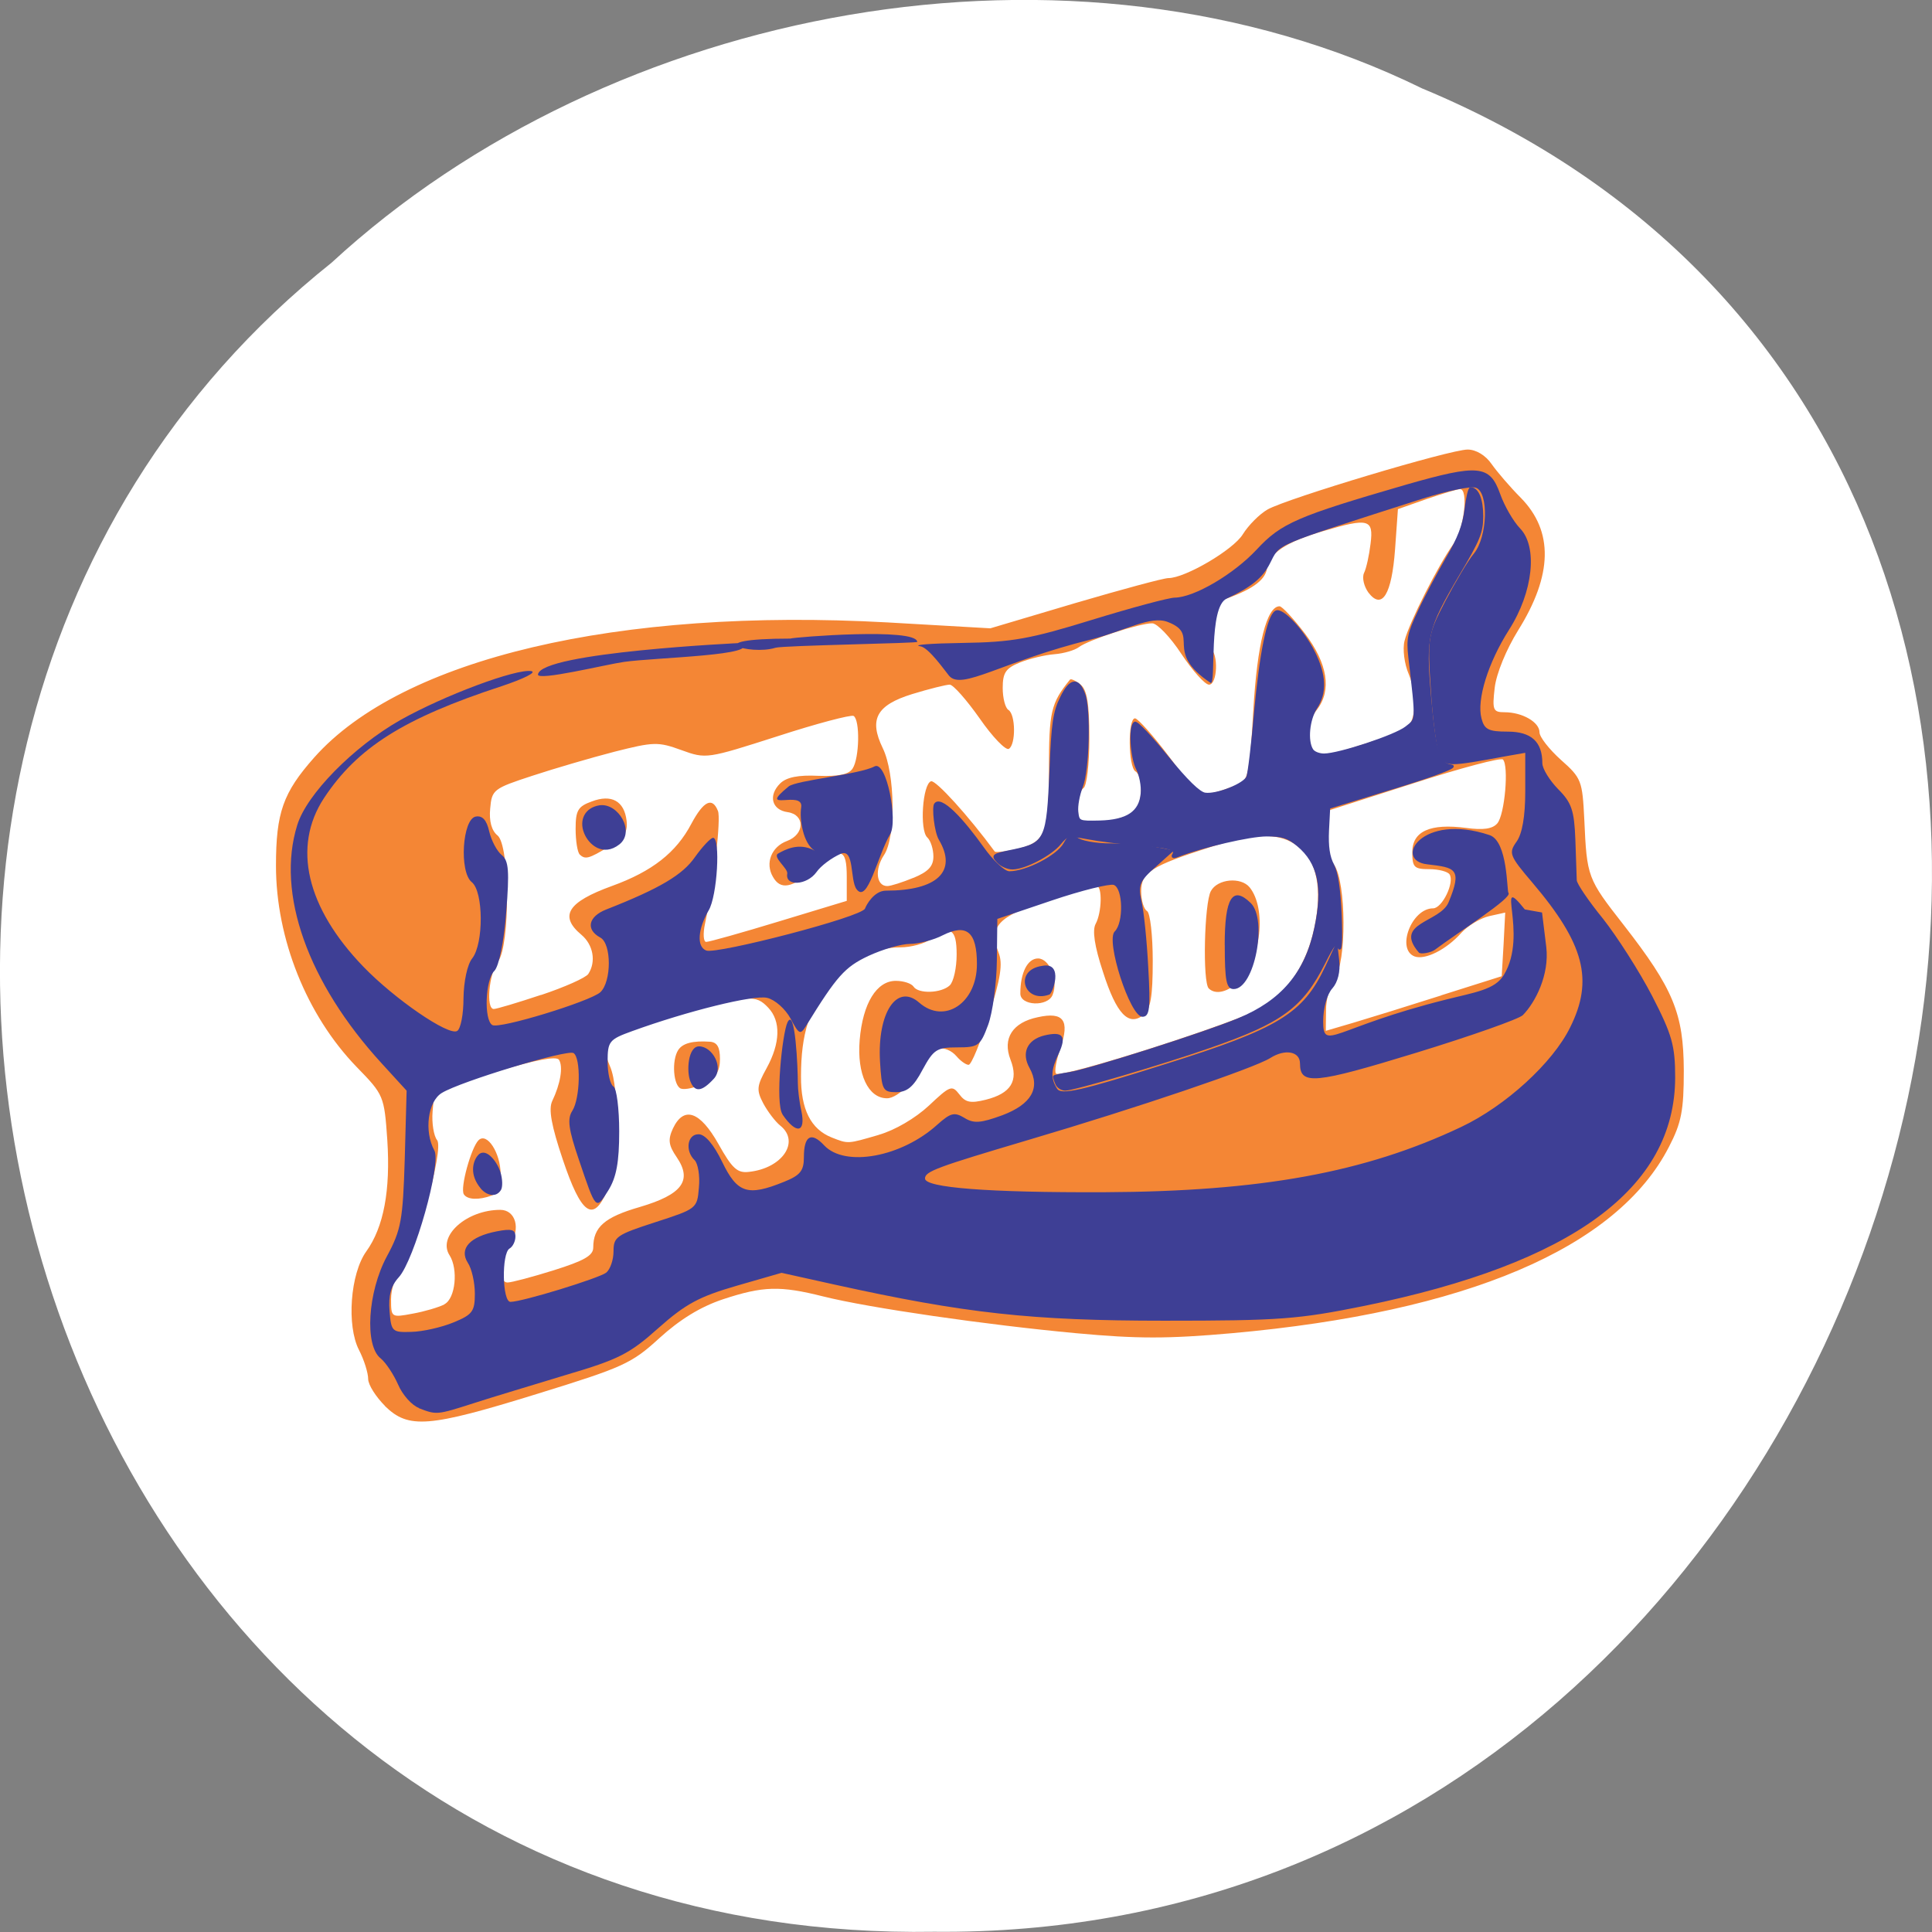<svg xmlns="http://www.w3.org/2000/svg" viewBox="0 0 32 32"><rect x="0" y="0" width="32" height="32" fill="#808080" stroke="none"/><path d="m 23.566 1.469 c 15.12 6.301 8.375 30.688 -8.094 30.527 c -14.965 0.246 -20.641 -19.14 -9.98 -27.645 c 4.609 -4.25 12.25 -5.738 18.07 -2.883" fill="#fff" fill-opacity="0.996"/><path d="m 6.379 23.289 c -0.152 -0.152 -0.281 -0.352 -0.281 -0.449 c 0 -0.098 -0.066 -0.313 -0.152 -0.48 c -0.207 -0.402 -0.145 -1.262 0.121 -1.633 c 0.289 -0.402 0.402 -1.012 0.348 -1.844 c -0.051 -0.734 -0.059 -0.75 -0.508 -1.211 c -0.828 -0.855 -1.336 -2.125 -1.336 -3.332 c 0 -0.879 0.117 -1.211 0.633 -1.793 c 1.457 -1.641 5.03 -2.484 9.492 -2.238 l 1.707 0.098 l 1.406 -0.418 c 0.773 -0.227 1.465 -0.414 1.543 -0.414 c 0.277 0 1.078 -0.469 1.234 -0.727 c 0.09 -0.145 0.273 -0.332 0.41 -0.41 c 0.328 -0.184 3.02 -0.992 3.313 -0.992 c 0.137 0 0.297 0.094 0.398 0.242 c 0.094 0.133 0.309 0.383 0.48 0.555 c 0.547 0.555 0.531 1.281 -0.043 2.199 c -0.195 0.316 -0.359 0.711 -0.387 0.949 c -0.043 0.371 -0.027 0.406 0.164 0.406 c 0.293 0 0.578 0.164 0.578 0.332 c 0 0.078 0.16 0.281 0.355 0.457 c 0.34 0.301 0.355 0.344 0.387 0.988 c 0.043 0.957 0.051 0.977 0.652 1.746 c 0.824 1.059 0.992 1.465 0.996 2.41 c 0 0.664 -0.039 0.867 -0.246 1.266 c -0.859 1.676 -3.359 2.738 -7.238 3.086 c -1.063 0.094 -1.566 0.094 -2.582 0 c -1.477 -0.137 -3.426 -0.418 -4.188 -0.609 c -0.715 -0.18 -0.996 -0.172 -1.66 0.047 c -0.375 0.125 -0.715 0.336 -1.051 0.641 c -0.465 0.426 -0.598 0.484 -2.027 0.926 c -1.805 0.559 -2.129 0.582 -2.52 0.203 m 0.984 -1.688 c 0.184 -0.094 0.23 -0.582 0.086 -0.809 c -0.207 -0.316 0.277 -0.754 0.84 -0.754 c 0.254 0 0.344 0.32 0.156 0.574 c -0.176 0.246 -0.195 0.629 -0.035 0.629 c 0.063 0 0.406 -0.09 0.766 -0.203 c 0.496 -0.156 0.652 -0.242 0.652 -0.375 c 0 -0.34 0.188 -0.504 0.77 -0.672 c 0.703 -0.207 0.875 -0.438 0.613 -0.824 c -0.137 -0.199 -0.148 -0.293 -0.063 -0.477 c 0.18 -0.379 0.449 -0.285 0.754 0.258 c 0.227 0.406 0.313 0.484 0.504 0.461 c 0.555 -0.059 0.852 -0.5 0.52 -0.766 c -0.082 -0.066 -0.207 -0.23 -0.281 -0.367 c -0.117 -0.223 -0.109 -0.289 0.055 -0.586 c 0.227 -0.414 0.238 -0.777 0.027 -1 c -0.211 -0.223 -0.316 -0.215 -1.477 0.121 c -1.215 0.355 -1.32 0.434 -1.145 0.848 c 0.168 0.383 0.137 1.637 -0.051 2.07 c -0.227 0.527 -0.426 0.383 -0.73 -0.523 c -0.191 -0.566 -0.238 -0.836 -0.176 -0.969 c 0.137 -0.285 0.184 -0.57 0.113 -0.684 c -0.043 -0.066 -0.391 0 -1.063 0.203 l -1 0.301 l -0.031 0.352 c -0.016 0.191 0.02 0.406 0.074 0.473 c 0.125 0.145 -0.383 1.926 -0.617 2.18 c -0.078 0.086 -0.145 0.289 -0.145 0.457 c 0 0.301 0.004 0.305 0.359 0.238 c 0.195 -0.035 0.43 -0.105 0.523 -0.152 m 0.324 -1.824 c -0.066 -0.102 0.121 -0.773 0.242 -0.895 c 0.141 -0.141 0.367 0.211 0.367 0.563 c 0 0.184 -0.055 0.316 -0.148 0.352 c -0.215 0.078 -0.402 0.07 -0.461 -0.02 m 3.598 -1.75 c -0.129 -0.043 -0.16 -0.469 -0.047 -0.641 c 0.074 -0.113 0.242 -0.156 0.523 -0.137 c 0.121 0.008 0.168 0.09 0.168 0.285 c 0 0.207 -0.066 0.309 -0.262 0.406 c -0.145 0.07 -0.316 0.109 -0.383 0.086 m 3.273 0.766 c 0.273 -0.078 0.609 -0.277 0.832 -0.484 c 0.352 -0.332 0.383 -0.344 0.504 -0.188 c 0.102 0.137 0.188 0.152 0.438 0.09 c 0.418 -0.105 0.547 -0.313 0.41 -0.664 c -0.137 -0.352 0.035 -0.617 0.453 -0.703 c 0.426 -0.094 0.531 0.051 0.375 0.508 c -0.07 0.203 -0.105 0.398 -0.074 0.426 c 0.09 0.086 3.074 -0.871 3.426 -1.098 c 0.441 -0.289 0.727 -0.727 0.852 -1.316 c 0.137 -0.641 0.043 -1.113 -0.262 -1.344 c -0.309 -0.238 -0.699 -0.234 -1.465 0.008 c -0.969 0.309 -1.141 0.418 -1.141 0.73 c 0 0.148 0.043 0.297 0.098 0.328 c 0.051 0.031 0.094 0.402 0.094 0.824 c 0 0.59 -0.035 0.801 -0.152 0.895 c -0.246 0.199 -0.449 -0.012 -0.672 -0.711 c -0.141 -0.426 -0.18 -0.691 -0.121 -0.797 c 0.102 -0.188 0.113 -0.629 0.012 -0.629 c -0.039 0 -0.406 0.109 -0.816 0.242 c -0.813 0.262 -0.973 0.434 -0.805 0.863 c 0.074 0.184 0.035 0.426 -0.16 1.047 c -0.141 0.445 -0.289 0.813 -0.336 0.813 c -0.043 0 -0.133 -0.063 -0.199 -0.141 c -0.168 -0.195 -0.453 -0.172 -0.523 0.039 c -0.098 0.301 -0.438 0.656 -0.629 0.656 c -0.313 0 -0.5 -0.402 -0.453 -0.965 c 0.051 -0.609 0.281 -0.98 0.598 -0.98 c 0.129 0 0.258 0.043 0.293 0.094 c 0.078 0.125 0.461 0.113 0.602 -0.02 c 0.063 -0.063 0.113 -0.289 0.113 -0.512 c 0 -0.426 -0.102 -0.488 -0.426 -0.254 c -0.102 0.074 -0.328 0.137 -0.504 0.137 c -0.418 0 -0.785 0.188 -1.152 0.594 c -0.352 0.387 -0.496 0.836 -0.496 1.539 c -0.004 0.551 0.164 0.879 0.508 1.016 c 0.277 0.109 0.258 0.109 0.781 -0.043 m 2.344 -2.344 c 0 -0.344 0.121 -0.578 0.293 -0.578 c 0.191 0 0.34 0.363 0.242 0.602 c -0.078 0.203 -0.539 0.184 -0.535 -0.023 m 3.121 -0.082 c -0.105 -0.102 -0.074 -1.418 0.035 -1.613 c 0.109 -0.203 0.496 -0.238 0.641 -0.063 c 0.285 0.352 0.191 1.203 -0.172 1.555 c -0.191 0.184 -0.391 0.23 -0.504 0.121 m 3.852 0.113 l 1 -0.316 l 0.031 -0.527 l 0.027 -0.527 l -0.266 0.059 c -0.148 0.035 -0.355 0.16 -0.461 0.277 c -0.246 0.277 -0.598 0.453 -0.773 0.391 c -0.309 -0.117 -0.051 -0.797 0.305 -0.797 c 0.152 0 0.359 -0.43 0.273 -0.563 c -0.031 -0.047 -0.184 -0.086 -0.336 -0.086 c -0.25 0 -0.281 -0.031 -0.281 -0.281 c 0 -0.348 0.297 -0.48 0.891 -0.402 c 0.285 0.039 0.438 0.016 0.516 -0.074 c 0.125 -0.141 0.195 -0.961 0.094 -1.059 c -0.035 -0.035 -0.699 0.141 -1.473 0.391 l -1.414 0.453 l -0.027 0.348 c -0.02 0.207 0.027 0.43 0.117 0.551 c 0.203 0.281 0.211 1.629 0.008 1.887 c -0.074 0.098 -0.141 0.332 -0.141 0.52 l -0.004 0.344 l 0.453 -0.133 c 0.25 -0.074 0.906 -0.277 1.457 -0.453 m -14.906 -0.008 c 0.387 -0.129 0.738 -0.285 0.781 -0.348 c 0.133 -0.203 0.082 -0.484 -0.113 -0.648 c -0.375 -0.313 -0.23 -0.543 0.504 -0.809 c 0.668 -0.242 1.066 -0.555 1.316 -1.031 c 0.203 -0.379 0.348 -0.449 0.441 -0.211 c 0.051 0.133 -0.066 1.164 -0.215 1.867 c -0.035 0.164 -0.027 0.301 0.02 0.301 c 0.047 0 0.59 -0.152 1.207 -0.34 l 1.121 -0.34 v -0.398 c 0 -0.48 -0.098 -0.504 -0.539 -0.125 c -0.367 0.313 -0.559 0.348 -0.684 0.125 c -0.133 -0.227 -0.023 -0.5 0.234 -0.594 c 0.293 -0.109 0.301 -0.434 0.012 -0.477 c -0.266 -0.035 -0.328 -0.277 -0.125 -0.477 c 0.105 -0.102 0.301 -0.141 0.629 -0.125 c 0.34 0.012 0.508 -0.023 0.57 -0.121 c 0.113 -0.172 0.125 -0.805 0.016 -0.871 c -0.043 -0.023 -0.609 0.125 -1.258 0.336 c -1.172 0.375 -1.184 0.379 -1.594 0.23 c -0.387 -0.141 -0.461 -0.137 -1.109 0.027 c -0.379 0.098 -0.992 0.277 -1.359 0.398 c -0.645 0.211 -0.672 0.23 -0.699 0.543 c -0.02 0.207 0.023 0.367 0.121 0.445 c 0.207 0.164 0.211 1.828 0.008 2.09 c -0.148 0.191 -0.203 0.785 -0.07 0.785 c 0.047 0 0.398 -0.105 0.785 -0.234 m 0.637 -2.328 c -0.035 -0.035 -0.066 -0.223 -0.066 -0.422 c 0 -0.305 0.039 -0.371 0.266 -0.453 c 0.328 -0.125 0.539 -0.008 0.578 0.316 c 0.023 0.191 -0.039 0.285 -0.289 0.43 c -0.344 0.207 -0.395 0.219 -0.492 0.129 m 5.531 0.391 c 0.246 -0.102 0.332 -0.191 0.332 -0.355 c 0 -0.117 -0.043 -0.262 -0.102 -0.316 c -0.129 -0.121 -0.078 -0.883 0.063 -0.93 c 0.078 -0.023 0.621 0.574 1.055 1.164 c 0.012 0.016 0.156 0.004 0.316 -0.031 c 0.523 -0.113 0.582 -0.238 0.582 -1.328 c 0 -0.953 0.031 -1.098 0.348 -1.488 c 0.016 -0.02 0.094 0.016 0.176 0.082 c 0.105 0.086 0.145 0.309 0.145 0.887 c 0 0.426 -0.043 0.797 -0.098 0.828 c -0.051 0.031 -0.094 0.184 -0.094 0.34 c 0 0.285 0.004 0.285 0.402 0.223 c 0.219 -0.035 0.457 -0.105 0.523 -0.16 c 0.148 -0.117 0.168 -0.598 0.031 -0.68 c -0.121 -0.074 -0.129 -0.879 -0.008 -0.879 c 0.047 0 0.309 0.293 0.578 0.652 c 0.516 0.688 0.488 0.68 1.109 0.453 c 0.188 -0.066 0.211 -0.168 0.273 -1.238 c 0.063 -1.098 0.223 -1.723 0.434 -1.723 c 0.043 0 0.234 0.207 0.422 0.453 c 0.375 0.496 0.445 0.938 0.199 1.258 c -0.16 0.199 -0.184 0.496 -0.055 0.688 c 0.066 0.105 0.219 0.082 0.848 -0.121 c 0.719 -0.23 0.77 -0.266 0.813 -0.543 c 0.023 -0.164 -0.012 -0.438 -0.086 -0.609 c -0.074 -0.172 -0.105 -0.418 -0.07 -0.555 c 0.074 -0.297 0.563 -1.262 0.809 -1.602 c 0.176 -0.238 0.254 -0.914 0.109 -0.91 c -0.039 0 -0.289 0.074 -0.551 0.164 l -0.477 0.168 l -0.047 0.66 c -0.055 0.754 -0.215 1.016 -0.441 0.723 c -0.074 -0.102 -0.109 -0.246 -0.074 -0.324 c 0.039 -0.078 0.086 -0.297 0.109 -0.488 c 0.051 -0.406 -0.031 -0.43 -0.785 -0.207 c -0.617 0.18 -0.891 0.363 -0.93 0.617 c -0.031 0.203 -0.258 0.363 -0.77 0.535 c -0.219 0.074 -0.266 0.145 -0.266 0.41 c 0 0.18 0.043 0.348 0.098 0.379 c 0.137 0.086 0.117 0.602 -0.023 0.602 c -0.066 0 -0.273 -0.23 -0.457 -0.508 c -0.184 -0.281 -0.402 -0.508 -0.484 -0.508 c -0.199 -0.004 -1.063 0.277 -1.215 0.395 c -0.066 0.051 -0.25 0.105 -0.406 0.117 c -0.156 0.012 -0.414 0.074 -0.57 0.137 c -0.234 0.094 -0.285 0.168 -0.285 0.422 c 0 0.168 0.043 0.332 0.094 0.363 c 0.121 0.074 0.125 0.574 0.008 0.645 c -0.051 0.031 -0.27 -0.195 -0.484 -0.504 c -0.215 -0.305 -0.438 -0.559 -0.496 -0.559 c -0.059 0 -0.34 0.07 -0.621 0.156 c -0.594 0.184 -0.719 0.418 -0.488 0.895 c 0.207 0.422 0.219 1.48 0.02 1.773 c -0.156 0.234 -0.129 0.512 0.055 0.512 c 0.059 0 0.254 -0.063 0.434 -0.137" fill="#f48635"/><g fill="#3e3f95"><path d="m 6.938 23.32 c -0.117 -0.043 -0.273 -0.219 -0.344 -0.387 c -0.074 -0.168 -0.203 -0.363 -0.289 -0.434 c -0.27 -0.211 -0.215 -1.098 0.102 -1.688 c 0.238 -0.441 0.266 -0.602 0.297 -1.617 l 0.031 -1.129 l -0.414 -0.453 c -1.223 -1.336 -1.75 -2.816 -1.398 -3.945 c 0.156 -0.512 0.93 -1.297 1.703 -1.738 c 0.727 -0.41 1.93 -0.859 2.176 -0.813 c 0.09 0.02 -0.133 0.129 -0.496 0.25 c -1.621 0.531 -2.387 1.016 -2.941 1.855 c -0.527 0.805 -0.289 1.813 0.652 2.789 c 0.52 0.539 1.414 1.152 1.555 1.066 c 0.059 -0.035 0.105 -0.277 0.105 -0.543 c 0.004 -0.277 0.063 -0.559 0.145 -0.66 c 0.191 -0.246 0.187 -1.105 -0.008 -1.262 c -0.211 -0.168 -0.156 -1.047 0.066 -1.086 c 0.109 -0.02 0.18 0.055 0.223 0.246 c 0.035 0.152 0.129 0.328 0.207 0.391 c 0.117 0.094 0.129 0.266 0.074 0.953 c -0.039 0.5 -0.121 0.887 -0.195 0.965 c -0.152 0.145 -0.176 0.813 -0.035 0.898 c 0.117 0.07 1.617 -0.391 1.789 -0.543 c 0.188 -0.176 0.188 -0.805 0 -0.906 c -0.246 -0.133 -0.199 -0.348 0.098 -0.465 c 0.887 -0.348 1.266 -0.574 1.469 -0.867 c 0.125 -0.176 0.262 -0.32 0.301 -0.32 c 0.125 0 0.07 0.965 -0.074 1.203 c -0.172 0.297 -0.207 0.598 -0.039 0.664 c 0.18 0.063 2.574 -0.555 2.629 -0.695 c 0.023 -0.063 0.152 -0.297 0.348 -0.297 c 0.836 0 1.191 -0.313 0.875 -0.844 c -0.078 -0.137 -0.117 -0.535 -0.078 -0.594 c 0.113 -0.176 0.508 0.281 0.816 0.711 c 0.156 0.223 0.352 0.406 0.43 0.406 c 0.277 0 0.789 -0.266 0.898 -0.465 c 0.082 -0.148 0.141 -0.176 0.219 -0.102 c 0.059 0.059 0.309 0.105 0.555 0.105 c 0.246 0 0.582 0.023 0.75 0.059 l 0.305 0.059 l -0.301 0.27 c -0.266 0.23 -0.297 0.309 -0.238 0.566 c 0.039 0.16 0.09 0.66 0.113 1.105 c 0.039 0.68 0.023 0.813 -0.098 0.813 c -0.203 0 -0.613 -1.266 -0.457 -1.414 c 0.148 -0.145 0.137 -0.711 -0.016 -0.77 c -0.066 -0.023 -0.531 0.09 -1.027 0.258 l -0.902 0.305 l -0.008 0.691 c -0.004 0.383 -0.07 0.863 -0.145 1.066 c -0.129 0.348 -0.164 0.371 -0.512 0.371 c -0.34 0 -0.391 0.035 -0.574 0.371 c -0.148 0.281 -0.254 0.371 -0.438 0.371 c -0.219 0 -0.238 -0.039 -0.266 -0.504 c -0.047 -0.809 0.277 -1.305 0.648 -0.98 c 0.418 0.367 0.957 0.008 0.957 -0.637 c 0 -0.531 -0.168 -0.676 -0.562 -0.48 c -0.156 0.082 -0.406 0.145 -0.547 0.145 c -0.145 0 -0.453 0.09 -0.688 0.199 c -0.391 0.184 -0.523 0.332 -1.031 1.156 c -0.098 0.156 -0.117 0.148 -0.258 -0.117 c -0.086 -0.16 -0.258 -0.313 -0.387 -0.344 c -0.219 -0.055 -1.324 0.219 -2.238 0.551 c -0.379 0.137 -0.406 0.168 -0.406 0.504 c 0 0.195 0.043 0.383 0.098 0.414 c 0.051 0.031 0.094 0.367 0.094 0.742 c 0 0.512 -0.047 0.762 -0.18 0.977 c -0.207 0.332 -0.203 0.336 -0.488 -0.508 c -0.172 -0.504 -0.195 -0.676 -0.109 -0.809 c 0.133 -0.207 0.145 -0.879 0.02 -0.957 c -0.109 -0.063 -1.867 0.469 -2.18 0.66 c -0.234 0.141 -0.297 0.637 -0.125 0.953 c 0.121 0.215 -0.332 1.82 -0.59 2.102 c -0.129 0.141 -0.172 0.305 -0.152 0.555 c 0.027 0.344 0.043 0.359 0.363 0.348 c 0.184 -0.004 0.496 -0.074 0.695 -0.156 c 0.316 -0.129 0.355 -0.184 0.355 -0.477 c 0 -0.184 -0.051 -0.414 -0.117 -0.512 c -0.148 -0.234 0.035 -0.434 0.48 -0.52 c 0.242 -0.047 0.309 -0.031 0.309 0.086 c 0 0.078 -0.043 0.168 -0.098 0.199 c -0.133 0.082 -0.121 0.883 0.016 0.883 c 0.195 0 1.465 -0.391 1.586 -0.484 c 0.066 -0.055 0.121 -0.211 0.121 -0.355 c 0 -0.238 0.051 -0.273 0.691 -0.48 c 0.688 -0.223 0.695 -0.227 0.723 -0.574 c 0.02 -0.195 -0.016 -0.398 -0.07 -0.453 c -0.164 -0.156 -0.121 -0.434 0.066 -0.43 c 0.105 0 0.25 0.168 0.391 0.461 c 0.25 0.516 0.422 0.57 1.02 0.328 c 0.273 -0.109 0.332 -0.184 0.332 -0.41 c 0 -0.355 0.121 -0.426 0.336 -0.195 c 0.344 0.367 1.281 0.195 1.875 -0.344 c 0.219 -0.195 0.281 -0.211 0.445 -0.113 c 0.156 0.098 0.27 0.09 0.633 -0.043 c 0.477 -0.18 0.633 -0.449 0.449 -0.781 c -0.141 -0.25 -0.039 -0.469 0.242 -0.539 c 0.309 -0.074 0.375 0.008 0.242 0.297 c -0.133 0.277 -0.137 0.414 -0.027 0.586 c 0.07 0.105 0.398 0.031 1.781 -0.406 c 1.891 -0.594 2.289 -0.836 2.66 -1.621 l 0.195 -0.418 l 0.035 0.313 c 0.023 0.191 -0.023 0.367 -0.113 0.469 c -0.086 0.094 -0.152 0.324 -0.152 0.547 c 0 0.504 0.18 0.102 2.023 -0.359 c 0.492 -0.125 0.82 -0.164 0.969 -0.41 c 0.418 -0.684 -0.168 -1.727 0.348 -1.086 l 0.285 0.051 l 0.07 0.57 c 0.055 0.465 -0.184 0.922 -0.387 1.129 c -0.059 0.063 -0.855 0.344 -1.77 0.625 c -1.684 0.516 -1.922 0.539 -1.922 0.176 c 0 -0.199 -0.246 -0.246 -0.492 -0.09 c -0.266 0.168 -2.203 0.824 -4 1.355 c -1.527 0.453 -1.719 0.523 -1.719 0.641 c 0 0.152 1.043 0.234 2.961 0.227 c 2.602 -0.012 4.324 -0.324 5.922 -1.082 c 0.734 -0.348 1.512 -1.059 1.801 -1.645 c 0.395 -0.789 0.238 -1.387 -0.625 -2.402 c -0.379 -0.445 -0.395 -0.488 -0.262 -0.676 c 0.094 -0.129 0.145 -0.418 0.145 -0.836 v -0.637 l -0.313 0.055 c -0.973 0.18 -1 0.176 -1.102 0 c -0.051 -0.098 -0.117 -0.582 -0.148 -1.082 c -0.059 -0.887 -0.051 -0.926 0.238 -1.484 c 0.164 -0.313 0.375 -0.672 0.477 -0.793 c 0.223 -0.277 0.246 -1.01 0.031 -1.086 c -0.078 -0.031 -0.477 0.051 -0.883 0.18 c -2.523 0.809 -2.352 0.734 -2.531 1.078 c -0.121 0.238 -0.313 0.391 -0.715 0.578 c -0.305 0.141 -0.172 1.398 -0.262 1.398 c -0.801 -0.531 -0.152 -0.797 -0.715 -1.012 c -0.285 -0.109 -0.707 0.148 -1.262 0.289 c -1.5 0.371 -2.148 0.852 -2.359 0.602 c -0.063 -0.074 -0.336 -0.469 -0.477 -0.488 c -0.141 -0.023 0.172 -0.047 0.699 -0.055 c 0.824 -0.012 1.121 -0.066 2.148 -0.383 c 0.66 -0.203 1.273 -0.367 1.367 -0.367 c 0.324 -0.004 0.977 -0.387 1.359 -0.797 c 0.406 -0.438 0.672 -0.551 2.473 -1.074 c 1.203 -0.344 1.387 -0.328 1.559 0.152 c 0.07 0.199 0.219 0.457 0.332 0.574 c 0.293 0.305 0.215 1.051 -0.184 1.676 c -0.348 0.547 -0.539 1.16 -0.457 1.469 c 0.047 0.184 0.117 0.219 0.434 0.219 c 0.391 0 0.574 0.168 0.574 0.523 c 0 0.09 0.117 0.281 0.262 0.43 c 0.223 0.223 0.266 0.352 0.285 0.836 c 0.012 0.316 0.02 0.617 0.023 0.672 c 0 0.055 0.195 0.344 0.434 0.637 c 0.234 0.297 0.602 0.871 0.813 1.277 c 0.332 0.645 0.383 0.824 0.383 1.355 c -0.004 1.832 -1.703 3.078 -5.145 3.781 c -1.102 0.223 -1.406 0.246 -3.316 0.246 c -2.199 0 -3.297 -0.121 -5.461 -0.598 l -0.879 -0.195 l -0.746 0.215 c -0.621 0.18 -0.844 0.301 -1.293 0.699 c -0.48 0.43 -0.66 0.52 -1.531 0.777 c -0.539 0.164 -1.23 0.371 -1.531 0.469 c -0.609 0.195 -0.613 0.195 -0.906 0.082 m 1.023 -3.641 c -0.188 -0.227 -0.129 -0.438 -0.055 -0.535 c 0.125 -0.168 0.32 0.074 0.383 0.266 c 0.035 0.113 0.039 0.246 0.008 0.297 c -0.086 0.137 -0.246 0.082 -0.336 -0.027 m 5 -1.227 c -0.125 -0.188 -0.004 -1.34 0.082 -1.523 c 0.129 -0.27 0.172 0.762 0.172 1.01 c 0 0.094 0.023 0.305 0.059 0.461 c 0.074 0.359 -0.086 0.387 -0.313 0.055 m -1.527 -0.551 c -0.066 -0.164 -0.039 -0.578 0.145 -0.578 c 0.219 0 0.418 0.352 0.242 0.539 c -0.199 0.215 -0.313 0.227 -0.387 0.039 m 5.941 -1.434 c 0.055 0.008 0.258 -0.551 -0.113 -0.477 c -0.477 0.066 -0.305 0.625 0.113 0.477 m 2.91 -0.824 c 0 -0.781 0.129 -0.988 0.43 -0.695 c 0.285 0.277 0.063 1.426 -0.281 1.426 c -0.121 0 -0.148 -0.133 -0.148 -0.73 m 3.215 0.125 c -0.43 -0.496 0.352 -0.496 0.492 -0.832 c 0.234 -0.563 0.109 -0.574 -0.352 -0.629 c -0.57 -0.063 -0.098 -0.863 1.031 -0.484 c 0.305 0.102 0.285 0.934 0.313 0.957 c 0.078 0.078 -0.832 0.652 -1.223 0.945 c -0.059 0.043 -0.23 0.078 -0.262 0.043 m -10.461 -1.309 c 0.016 -0.082 -0.254 -0.277 -0.148 -0.332 c 0.105 -0.059 0.34 -0.191 0.602 -0.047 c -0.191 -0.117 -0.254 -0.523 -0.223 -0.715 c 0.051 -0.305 -0.754 0.098 -0.207 -0.348 c 0.125 -0.102 1.176 -0.199 1.422 -0.332 c 0.199 -0.105 0.391 0.906 0.258 1.125 c -0.211 0.359 -0.371 1.156 -0.555 0.91 c -0.113 -0.152 -0.031 -0.688 -0.266 -0.586 c -0.148 0.066 -0.328 0.199 -0.398 0.301 c -0.16 0.223 -0.527 0.242 -0.484 0.023 m -3.367 -0.672 c -0.082 -0.207 0.008 -0.418 0.258 -0.457 c 0.309 -0.043 0.594 0.438 0.328 0.648 c -0.27 0.211 -0.512 0.004 -0.586 -0.191 m -0.762 -2.625 c 0.051 -0.367 3.359 -0.52 3.359 -0.52 c 0.375 0.207 -1.398 0.238 -1.934 0.313 c -0.301 0.043 -1.445 0.324 -1.426 0.207 m 4.184 -0.594 c 0.066 -0.023 2.082 -0.184 2.098 0.055 c 0.063 0.023 -2.223 0.059 -2.348 0.098 c -0.426 0.133 -1.328 -0.152 0.25 -0.152"/><path d="m 140 143.6 c -0.188 -0.437 -0.313 -0.844 -0.313 -0.937 c 0 -0.063 0.906 -0.281 2 -0.437 c 2.719 -0.437 17.938 -5.281 22.438 -7.156 c 5.75 -2.375 8.938 -6.125 10.188 -12.09 c 1.156 -5.406 0.469 -8.656 -2.344 -11 c -1.281 -1.062 -2.063 -1.312 -4.156 -1.312 c -2.219 0 -8.375 1.437 -11.719 2.719 c -0.594 0.25 -0.813 0.188 -0.594 -0.156 c 0.438 -0.75 -0.594 -1.031 -4.906 -1.375 c -2.094 -0.156 -5 -0.531 -6.469 -0.812 c -2.563 -0.469 -2.719 -0.437 -3.688 0.719 c -1.188 1.469 -4.656 3.281 -6.281 3.281 c -0.625 0 -1.5 -0.375 -1.938 -0.875 c -0.781 -0.844 -0.656 -0.906 2.125 -1.469 c 4.25 -0.906 4.5 -1.469 4.875 -10.562 c 0.25 -6.312 0.469 -7.781 1.406 -9.687 c 1.188 -2.469 2.219 -2.625 3 -0.5 c 0.781 1.969 0.563 10.156 -0.313 12.312 c -0.406 1.031 -0.688 2.531 -0.594 3.312 c 0.156 1.344 0.219 1.375 3 1.312 c 3.656 -0.094 5.375 -1.25 5.594 -3.75 c 0.094 -0.969 -0.188 -2.406 -0.594 -3.219 c -0.813 -1.594 -1.063 -5.687 -0.344 -6.125 c 0.25 -0.156 2.156 1.875 4.281 4.5 c 2.563 3.156 4.25 4.812 5.03 4.906 c 1.563 0.219 5.25 -1.25 5.625 -2.25 c 0.188 -0.437 0.656 -4.344 1.031 -8.656 c 0.719 -7.75 1.688 -12.594 2.719 -13.219 c 0.781 -0.5 3.563 2.437 5 5.312 c 1.531 3.03 1.625 5.406 0.313 7.406 c -1 1.531 -1.281 4.375 -0.531 5.562 c 0.219 0.375 0.938 0.656 1.594 0.656 c 1.969 0 9.438 -2.469 10.875 -3.594 c 1.469 -1.156 1.469 -0.687 0.469 -9.312 c -0.281 -2.469 -0.125 -3.156 1.25 -6.094 c 0.844 -1.844 2.531 -5 3.688 -7 c 1.594 -2.687 2.25 -4.437 2.5 -6.5 c 0.188 -1.531 0.469 -2.781 0.656 -2.781 c 0.906 0 1.5 1.437 1.5 3.656 c 0 2.156 -0.406 3.125 -3.156 7.75 c -4.219 7.187 -4.438 8.156 -3.781 15.844 c 0.656 7.625 1.156 9.281 2.906 9.5 c 0.781 0.094 -2.031 1.156 -7.5 2.844 l -8.75 2.687 l -0.156 3.03 c -0.094 2.094 0.094 3.5 0.688 4.594 c 0.531 1.062 0.844 3.187 1 6.719 c 0.125 3.187 0.031 4.812 -0.219 4.187 c -0.375 -0.844 -0.656 -0.562 -1.969 2.062 c -2.938 5.812 -5.656 7.812 -15.219 11.125 c -6.375 2.219 -17.938 5.625 -19.06 5.625 c -0.469 0 -1 -0.344 -1.156 -0.75" transform="scale(0.125)" stroke="#3e3f95" stroke-width="0.33"/></g></svg>